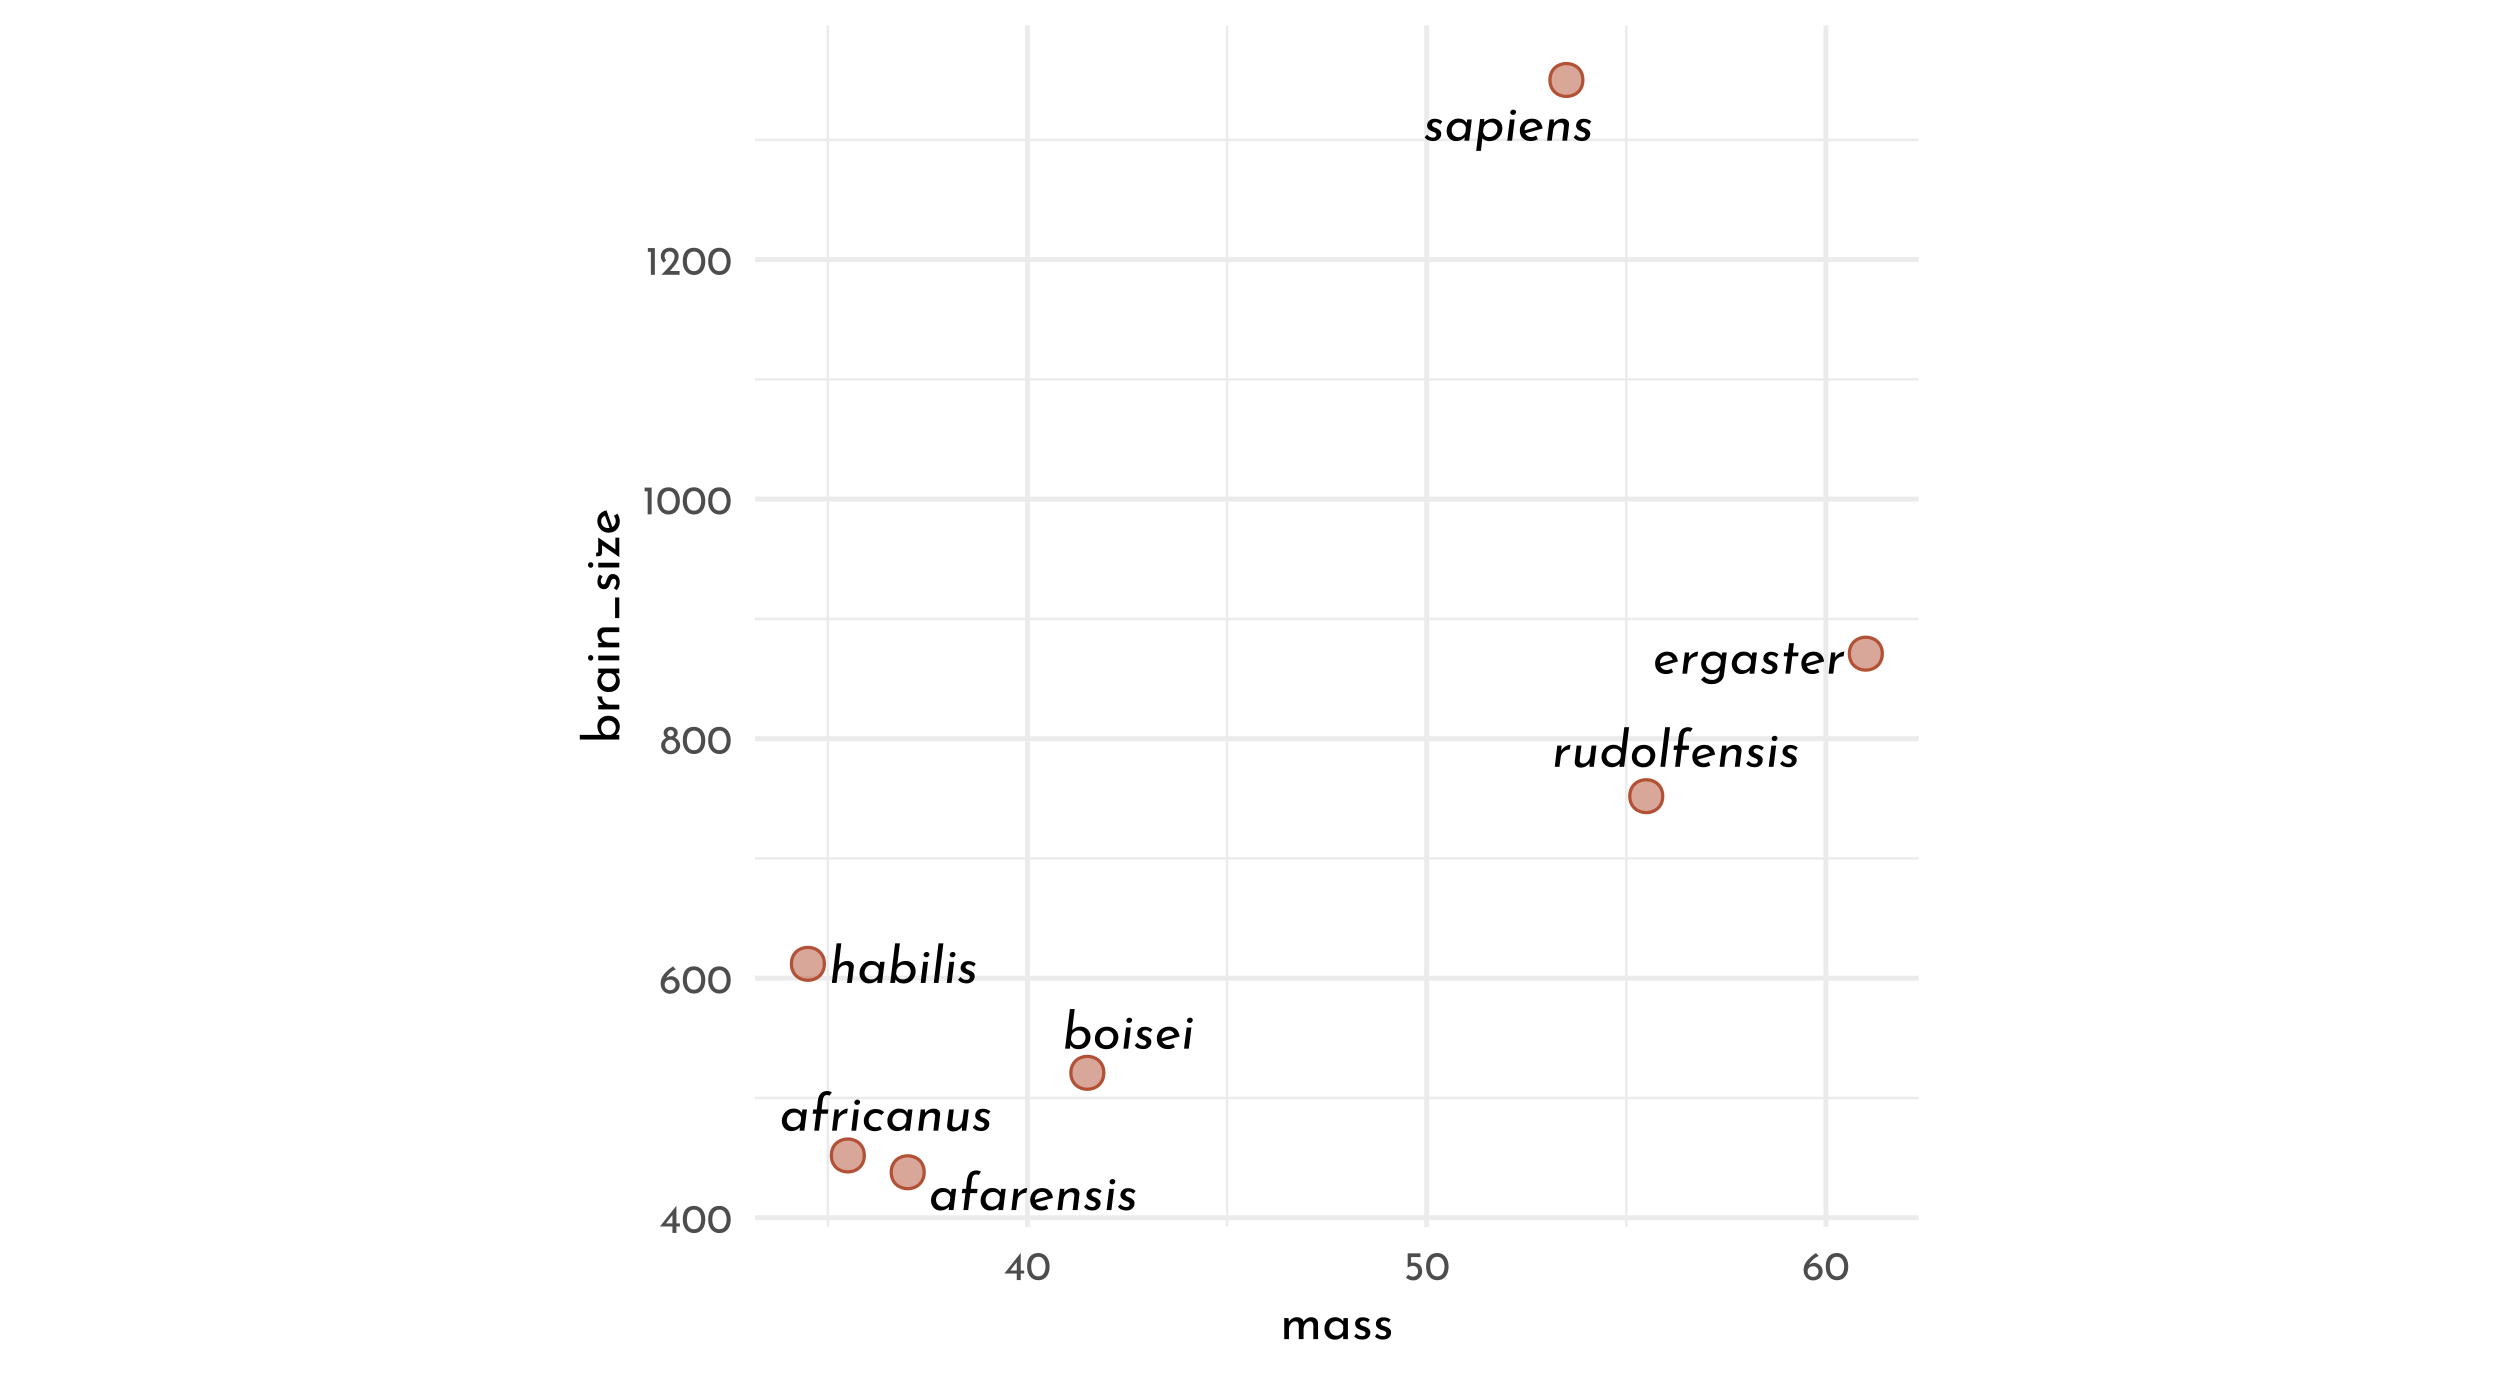 <?xml version="1.0" encoding="UTF-8"?>
<svg xmlns="http://www.w3.org/2000/svg" xmlns:xlink="http://www.w3.org/1999/xlink" width="540pt" height="297pt" viewBox="0 0 540 297" version="1.1">
<defs>
<g>
<symbol overflow="visible" id="glyph0-0">
<path style="stroke:none;" d=""/>
</symbol>
<symbol overflow="visible" id="glyph0-1">
<path style="stroke:none;" d="M 5.906 -4.578 L 5.344 0 L 4.312 0 L 4.391 -0.734 C 4.211 -0.516 3.957 -0.32 3.625 -0.156 C 3.289 0.008 2.906 0.094 2.469 0.094 C 2.125 0.094 1.797 0.004 1.484 -0.172 C 1.18 -0.359 0.938 -0.625 0.75 -0.969 C 0.57 -1.312 0.484 -1.695 0.484 -2.125 C 0.484 -2.551 0.586 -2.969 0.797 -3.375 C 1.004 -3.781 1.301 -4.113 1.688 -4.375 C 2.07 -4.633 2.52 -4.766 3.031 -4.766 C 3.863 -4.766 4.441 -4.445 4.766 -3.812 L 4.953 -4.578 Z M 4.641 -2.766 C 4.598 -3.098 4.441 -3.367 4.172 -3.578 C 3.91 -3.797 3.594 -3.906 3.219 -3.906 C 2.844 -3.906 2.531 -3.816 2.281 -3.641 C 2.031 -3.461 1.848 -3.25 1.734 -3 C 1.617 -2.75 1.562 -2.5 1.562 -2.25 C 1.562 -1.812 1.695 -1.453 1.969 -1.172 C 2.25 -0.891 2.602 -0.75 3.031 -0.75 C 3.375 -0.75 3.68 -0.848 3.953 -1.047 C 4.223 -1.242 4.422 -1.516 4.547 -1.859 Z M 4.641 -2.766 "/>
</symbol>
<symbol overflow="visible" id="glyph0-2">
<path style="stroke:none;" d="M 1.406 -3.656 L 0.625 -3.656 L 0.75 -4.578 L 1.531 -4.578 L 1.75 -6.5 C 1.832 -7.164 2.047 -7.676 2.391 -8.031 C 2.742 -8.383 3.211 -8.562 3.797 -8.562 C 3.953 -8.562 4.117 -8.535 4.297 -8.484 C 4.484 -8.441 4.641 -8.375 4.766 -8.281 L 4.234 -7.531 C 4.141 -7.645 3.992 -7.703 3.797 -7.703 C 3.516 -7.703 3.289 -7.609 3.125 -7.422 C 2.957 -7.234 2.848 -6.926 2.797 -6.5 L 2.562 -4.578 L 4.016 -4.578 L 3.906 -3.656 L 2.438 -3.656 L 2 0 L 0.969 0 Z M 1.406 -3.656 "/>
</symbol>
<symbol overflow="visible" id="glyph0-3">
<path style="stroke:none;" d="M 2.016 -3.469 C 2.223 -3.852 2.52 -4.16 2.906 -4.391 C 3.301 -4.629 3.676 -4.754 4.031 -4.766 L 3.859 -3.734 C 3.523 -3.742 3.211 -3.676 2.922 -3.531 C 2.641 -3.383 2.406 -3.18 2.219 -2.922 C 2.039 -2.66 1.938 -2.383 1.906 -2.094 L 1.641 0 L 0.625 0 L 1.172 -4.578 L 2.094 -4.578 Z M 2.016 -3.469 "/>
</symbol>
<symbol overflow="visible" id="glyph0-4">
<path style="stroke:none;" d="M 3.016 -0.766 C 3.348 -0.766 3.68 -0.879 4.016 -1.109 L 4.406 -0.328 C 4.176 -0.191 3.93 -0.086 3.672 -0.016 C 3.41 0.055 3.156 0.094 2.906 0.094 C 2.176 0.094 1.594 -0.109 1.156 -0.516 C 0.719 -0.922 0.5 -1.488 0.5 -2.219 C 0.5 -2.633 0.598 -3.035 0.797 -3.422 C 1.004 -3.816 1.305 -4.133 1.703 -4.375 C 2.109 -4.625 2.586 -4.75 3.141 -4.75 C 3.734 -4.75 4.234 -4.582 4.641 -4.25 C 5.047 -3.914 5.305 -3.375 5.422 -2.625 L 1.672 -1.578 C 1.797 -1.316 1.977 -1.113 2.219 -0.969 C 2.457 -0.832 2.723 -0.766 3.016 -0.766 Z M 3.109 -3.938 C 2.785 -3.938 2.504 -3.859 2.266 -3.703 C 2.023 -3.555 1.844 -3.363 1.719 -3.125 C 1.594 -2.883 1.531 -2.617 1.531 -2.328 L 1.531 -2.219 L 4.297 -3 C 4.211 -3.281 4.062 -3.504 3.844 -3.672 C 3.633 -3.848 3.391 -3.938 3.109 -3.938 Z M 3.109 -3.938 "/>
</symbol>
<symbol overflow="visible" id="glyph0-5">
<path style="stroke:none;" d="M 4.016 -4.75 C 4.422 -4.75 4.75 -4.641 5 -4.422 C 5.25 -4.203 5.375 -3.91 5.375 -3.547 C 5.375 -3.473 5.367 -3.414 5.359 -3.375 L 4.953 0 L 3.906 0 L 4.281 -3.031 C 4.301 -3.281 4.242 -3.477 4.109 -3.625 C 3.984 -3.781 3.781 -3.859 3.5 -3.859 C 3.094 -3.859 2.738 -3.695 2.438 -3.375 C 2.145 -3.051 1.969 -2.641 1.906 -2.141 L 1.641 0 L 0.625 0 L 1.172 -4.578 L 2.094 -4.578 L 2.094 -3.812 C 2.301 -4.094 2.57 -4.316 2.906 -4.484 C 3.238 -4.66 3.609 -4.75 4.016 -4.75 Z M 4.016 -4.75 "/>
</symbol>
<symbol overflow="visible" id="glyph0-6">
<path style="stroke:none;" d="M 2.047 0.094 C 1.742 0.094 1.422 0.035 1.078 -0.078 C 0.742 -0.203 0.469 -0.414 0.25 -0.719 L 0.766 -1.281 C 1.109 -0.863 1.531 -0.656 2.031 -0.656 C 2.281 -0.656 2.469 -0.719 2.594 -0.844 C 2.719 -0.969 2.781 -1.109 2.781 -1.266 C 2.781 -1.398 2.734 -1.508 2.641 -1.594 C 2.555 -1.688 2.461 -1.754 2.359 -1.797 C 2.254 -1.848 2.066 -1.926 1.797 -2.031 C 1.117 -2.301 0.781 -2.711 0.781 -3.266 C 0.781 -3.484 0.832 -3.703 0.938 -3.922 C 1.051 -4.148 1.234 -4.344 1.484 -4.5 C 1.734 -4.656 2.047 -4.734 2.422 -4.734 C 2.703 -4.734 2.988 -4.688 3.281 -4.594 C 3.57 -4.508 3.832 -4.352 4.062 -4.125 L 3.578 -3.516 C 3.441 -3.68 3.281 -3.801 3.094 -3.875 C 2.914 -3.957 2.734 -4 2.547 -4 C 2.316 -4 2.141 -3.938 2.016 -3.812 C 1.898 -3.695 1.844 -3.566 1.844 -3.422 C 1.852 -3.266 1.922 -3.141 2.047 -3.047 C 2.172 -2.953 2.312 -2.875 2.469 -2.812 C 2.633 -2.75 2.75 -2.707 2.812 -2.688 C 3.133 -2.539 3.383 -2.375 3.562 -2.188 C 3.738 -2 3.828 -1.754 3.828 -1.453 C 3.828 -1.203 3.766 -0.957 3.641 -0.719 C 3.516 -0.488 3.316 -0.297 3.047 -0.141 C 2.785 0.016 2.453 0.094 2.047 0.094 Z M 2.047 0.094 "/>
</symbol>
<symbol overflow="visible" id="glyph0-7">
<path style="stroke:none;" d="M 2.203 -4.578 L 1.641 0 L 0.609 0 L 1.172 -4.578 Z M 1.25 -6.078 C 1.25 -6.254 1.312 -6.398 1.438 -6.516 C 1.562 -6.641 1.711 -6.703 1.891 -6.703 C 2.047 -6.703 2.188 -6.656 2.312 -6.562 C 2.438 -6.469 2.5 -6.344 2.5 -6.188 C 2.5 -6.008 2.43 -5.859 2.297 -5.734 C 2.172 -5.609 2.02 -5.547 1.844 -5.547 C 1.676 -5.555 1.535 -5.609 1.422 -5.703 C 1.305 -5.797 1.25 -5.922 1.25 -6.078 Z M 1.25 -6.078 "/>
</symbol>
<symbol overflow="visible" id="glyph0-8">
<path style="stroke:none;" d="M 4.391 -0.312 C 4.172 -0.176 3.926 -0.07 3.656 0 C 3.383 0.082 3.113 0.125 2.844 0.125 C 2.488 0.125 2.129 0.051 1.766 -0.094 C 1.41 -0.25 1.109 -0.492 0.859 -0.828 C 0.609 -1.172 0.484 -1.594 0.484 -2.094 C 0.484 -2.52 0.586 -2.93 0.797 -3.328 C 1.004 -3.723 1.297 -4.047 1.672 -4.297 C 2.055 -4.547 2.508 -4.672 3.031 -4.672 C 3.789 -4.672 4.406 -4.441 4.875 -3.984 L 4.281 -3.344 C 4.133 -3.477 3.957 -3.586 3.75 -3.672 C 3.551 -3.766 3.332 -3.812 3.094 -3.812 C 2.82 -3.812 2.562 -3.738 2.312 -3.594 C 2.07 -3.445 1.879 -3.25 1.734 -3 C 1.598 -2.75 1.531 -2.469 1.531 -2.156 C 1.531 -1.75 1.664 -1.41 1.938 -1.141 C 2.219 -0.867 2.582 -0.734 3.031 -0.734 C 3.363 -0.734 3.664 -0.82 3.938 -1 Z M 4.391 -0.312 "/>
</symbol>
<symbol overflow="visible" id="glyph0-9">
<path style="stroke:none;" d="M 5.438 -4.578 L 4.875 0 L 3.938 0 L 3.984 -0.844 C 3.773 -0.539 3.5 -0.297 3.156 -0.109 C 2.82 0.078 2.457 0.172 2.062 0.172 C 1.664 0.172 1.348 0.066 1.109 -0.141 C 0.867 -0.359 0.75 -0.648 0.75 -1.016 C 0.75 -1.086 0.754 -1.145 0.766 -1.188 L 1.172 -4.578 L 2.203 -4.578 L 1.828 -1.531 C 1.805 -1.281 1.859 -1.082 1.984 -0.938 C 2.109 -0.789 2.301 -0.711 2.562 -0.703 C 2.812 -0.703 3.051 -0.773 3.281 -0.922 C 3.508 -1.078 3.695 -1.285 3.844 -1.547 C 4 -1.816 4.094 -2.113 4.125 -2.438 L 4.391 -4.578 Z M 5.438 -4.578 "/>
</symbol>
<symbol overflow="visible" id="glyph0-10">
<path style="stroke:none;" d="M 4.031 -4.75 C 4.426 -4.75 4.75 -4.633 5 -4.406 C 5.25 -4.188 5.375 -3.895 5.375 -3.531 L 5.359 -3.375 L 4.953 0 L 3.906 0 L 4.281 -3.047 C 4.301 -3.285 4.25 -3.477 4.125 -3.625 C 4 -3.781 3.805 -3.859 3.547 -3.859 C 3.129 -3.859 2.766 -3.695 2.453 -3.375 C 2.148 -3.051 1.969 -2.641 1.906 -2.141 L 1.641 0 L 0.625 0 L 1.656 -8.562 L 2.672 -8.562 L 2.094 -3.797 C 2.289 -4.086 2.562 -4.316 2.906 -4.484 C 3.25 -4.66 3.625 -4.75 4.031 -4.75 Z M 4.031 -4.75 "/>
</symbol>
<symbol overflow="visible" id="glyph0-11">
<path style="stroke:none;" d="M 3.922 -4.766 C 4.328 -4.766 4.691 -4.676 5.016 -4.5 C 5.348 -4.32 5.609 -4.062 5.797 -3.719 C 5.992 -3.375 6.094 -2.961 6.094 -2.484 C 6.094 -2.035 5.984 -1.613 5.766 -1.219 C 5.555 -0.82 5.254 -0.5 4.859 -0.25 C 4.461 -0.008 3.992 0.109 3.453 0.109 C 3.078 0.109 2.742 0.031 2.453 -0.125 C 2.16 -0.281 1.922 -0.492 1.734 -0.766 L 1.641 0 L 0.609 0 L 1.656 -8.562 L 2.688 -8.562 L 2.125 -3.984 C 2.332 -4.223 2.594 -4.41 2.906 -4.547 C 3.219 -4.691 3.555 -4.766 3.922 -4.766 Z M 3.344 -0.766 C 3.727 -0.766 4.047 -0.848 4.297 -1.016 C 4.547 -1.191 4.727 -1.406 4.844 -1.656 C 4.969 -1.906 5.031 -2.16 5.031 -2.422 C 5.031 -2.879 4.895 -3.242 4.625 -3.516 C 4.363 -3.797 4.008 -3.938 3.562 -3.938 C 3.207 -3.938 2.891 -3.836 2.609 -3.641 C 2.336 -3.453 2.133 -3.203 2 -2.891 L 1.875 -1.953 C 1.969 -1.629 2.129 -1.348 2.359 -1.109 C 2.586 -0.879 2.914 -0.766 3.344 -0.766 Z M 3.344 -0.766 "/>
</symbol>
<symbol overflow="visible" id="glyph0-12">
<path style="stroke:none;" d="M 2.703 -8.562 L 1.641 0 L 0.625 0 L 1.656 -8.562 Z M 2.703 -8.562 "/>
</symbol>
<symbol overflow="visible" id="glyph0-13">
<path style="stroke:none;" d="M 2.922 0.109 C 2.516 0.109 2.125 0.023 1.75 -0.141 C 1.375 -0.316 1.066 -0.578 0.828 -0.922 C 0.598 -1.266 0.484 -1.672 0.484 -2.141 C 0.484 -2.555 0.57 -2.961 0.75 -3.359 C 0.938 -3.766 1.227 -4.098 1.625 -4.359 C 2.031 -4.617 2.535 -4.75 3.141 -4.75 C 3.555 -4.75 3.945 -4.656 4.312 -4.469 C 4.688 -4.289 4.984 -4.031 5.203 -3.688 C 5.43 -3.352 5.547 -2.957 5.547 -2.5 C 5.547 -2.125 5.457 -1.734 5.281 -1.328 C 5.113 -0.93 4.832 -0.594 4.438 -0.312 C 4.039 -0.031 3.535 0.109 2.922 0.109 Z M 2.953 -0.75 C 3.297 -0.75 3.582 -0.832 3.812 -1 C 4.051 -1.176 4.223 -1.395 4.328 -1.656 C 4.441 -1.914 4.5 -2.18 4.5 -2.453 C 4.5 -2.773 4.426 -3.047 4.281 -3.266 C 4.145 -3.484 3.969 -3.645 3.75 -3.75 C 3.531 -3.852 3.312 -3.906 3.094 -3.906 C 2.75 -3.906 2.457 -3.816 2.219 -3.641 C 1.988 -3.461 1.816 -3.242 1.703 -2.984 C 1.586 -2.723 1.531 -2.457 1.531 -2.188 C 1.531 -1.875 1.598 -1.609 1.734 -1.391 C 1.867 -1.18 2.047 -1.02 2.266 -0.906 C 2.484 -0.801 2.711 -0.75 2.953 -0.75 Z M 2.953 -0.75 "/>
</symbol>
<symbol overflow="visible" id="glyph0-14">
<path style="stroke:none;" d="M 6.453 -8.562 L 5.391 0 L 4.359 0 L 4.438 -0.688 C 3.914 -0.164 3.352 0.094 2.75 0.094 C 2.32 0.094 1.938 -0.004 1.594 -0.203 C 1.25 -0.398 0.977 -0.664 0.781 -1 C 0.594 -1.344 0.5 -1.719 0.5 -2.125 C 0.5 -2.57 0.609 -3 0.828 -3.406 C 1.047 -3.812 1.352 -4.141 1.75 -4.391 C 2.156 -4.641 2.617 -4.766 3.141 -4.766 C 3.492 -4.766 3.82 -4.691 4.125 -4.547 C 4.426 -4.398 4.672 -4.211 4.859 -3.984 L 5.422 -8.562 Z M 4.703 -2.781 C 4.66 -3.125 4.504 -3.398 4.234 -3.609 C 3.961 -3.828 3.625 -3.938 3.219 -3.938 C 2.738 -3.938 2.344 -3.781 2.031 -3.469 C 1.719 -3.164 1.562 -2.77 1.562 -2.281 C 1.562 -1.844 1.695 -1.484 1.969 -1.203 C 2.25 -0.922 2.617 -0.781 3.078 -0.781 C 3.41 -0.781 3.719 -0.883 4 -1.094 C 4.281 -1.301 4.484 -1.57 4.609 -1.906 Z M 4.703 -2.781 "/>
</symbol>
<symbol overflow="visible" id="glyph0-15">
<path style="stroke:none;" d="M 6.031 -4.578 L 5.422 0.25 C 5.359 0.852 5.086 1.336 4.609 1.703 C 4.129 2.078 3.52 2.266 2.781 2.266 C 2.258 2.266 1.82 2.188 1.469 2.031 C 1.113 1.875 0.781 1.629 0.469 1.297 L 1.156 0.609 C 1.406 0.867 1.664 1.055 1.938 1.172 C 2.207 1.297 2.52 1.359 2.875 1.359 C 3.312 1.359 3.664 1.238 3.938 1 C 4.207 0.77 4.367 0.457 4.422 0.062 L 4.516 -0.766 C 4.328 -0.492 4.078 -0.281 3.766 -0.125 C 3.453 0.031 3.109 0.109 2.734 0.109 C 2.305 0.109 1.922 0.016 1.578 -0.172 C 1.242 -0.367 0.977 -0.645 0.781 -1 C 0.594 -1.352 0.5 -1.77 0.5 -2.25 C 0.5 -2.594 0.594 -2.957 0.781 -3.344 C 0.977 -3.738 1.27 -4.07 1.656 -4.344 C 2.051 -4.625 2.535 -4.766 3.109 -4.766 C 3.523 -4.766 3.891 -4.68 4.203 -4.516 C 4.523 -4.359 4.758 -4.156 4.906 -3.906 L 5.094 -4.578 Z M 4.766 -2.766 C 4.711 -3.098 4.547 -3.367 4.266 -3.578 C 3.992 -3.797 3.664 -3.906 3.281 -3.906 C 2.883 -3.906 2.555 -3.816 2.297 -3.641 C 2.035 -3.461 1.844 -3.242 1.719 -2.984 C 1.602 -2.723 1.547 -2.477 1.547 -2.25 C 1.547 -1.789 1.688 -1.426 1.969 -1.156 C 2.25 -0.883 2.617 -0.75 3.078 -0.75 C 3.422 -0.75 3.738 -0.848 4.031 -1.047 C 4.32 -1.254 4.531 -1.523 4.656 -1.859 Z M 4.766 -2.766 "/>
</symbol>
<symbol overflow="visible" id="glyph0-16">
<path style="stroke:none;" d="M 2.875 -6.578 L 2.625 -4.562 L 3.875 -4.562 L 3.781 -3.75 L 2.516 -3.75 L 2.062 0 L 1.031 0 L 1.484 -3.75 L 0.656 -3.75 L 0.75 -4.562 L 1.594 -4.562 L 1.828 -6.578 Z M 2.875 -6.578 "/>
</symbol>
<symbol overflow="visible" id="glyph0-17">
<path style="stroke:none;" d="M 3.891 -4.766 C 4.273 -4.766 4.629 -4.676 4.953 -4.5 C 5.285 -4.32 5.539 -4.078 5.719 -3.766 C 5.906 -3.453 6 -3.094 6 -2.688 C 6 -2.188 5.879 -1.723 5.641 -1.297 C 5.398 -0.867 5.066 -0.523 4.641 -0.266 C 4.211 -0.016 3.727 0.109 3.188 0.109 C 2.906 0.109 2.625 0.051 2.344 -0.062 C 2.07 -0.188 1.848 -0.344 1.672 -0.531 L 1.375 2.203 L 0.344 2.203 L 1.188 -4.656 L 2.094 -4.656 L 2.062 -4.016 C 2.352 -4.242 2.656 -4.426 2.969 -4.562 C 3.289 -4.695 3.598 -4.766 3.891 -4.766 Z M 3.172 -0.766 C 3.504 -0.766 3.805 -0.844 4.078 -1 C 4.348 -1.164 4.562 -1.383 4.719 -1.656 C 4.875 -1.926 4.953 -2.219 4.953 -2.531 C 4.953 -2.938 4.812 -3.27 4.531 -3.531 C 4.258 -3.801 3.926 -3.938 3.531 -3.938 C 3.176 -3.938 2.852 -3.828 2.562 -3.609 C 2.27 -3.398 2.062 -3.117 1.938 -2.766 L 1.828 -1.938 C 1.879 -1.625 2.016 -1.348 2.234 -1.109 C 2.453 -0.879 2.766 -0.766 3.172 -0.766 Z M 3.172 -0.766 "/>
</symbol>
<symbol overflow="visible" id="glyph1-0">
<path style="stroke:none;" d=""/>
</symbol>
<symbol overflow="visible" id="glyph1-1">
<path style="stroke:none;" d="M 4.406 -2.062 L 4.406 -1.406 L 3.656 -1.406 L 3.656 0 L 2.797 0 L 2.797 -1.406 L 0.109 -1.406 L 3.641 -5.859 L 3.656 -5.859 L 3.656 -2.062 Z M 2.797 -2.062 L 2.797 -3.859 L 1.406 -2.062 Z M 2.797 -2.062 "/>
</symbol>
<symbol overflow="visible" id="glyph1-2">
<path style="stroke:none;" d="M 2.75 0.031 C 2.27 0.031 1.848 -0.086 1.484 -0.328 C 1.117 -0.566 0.832 -0.906 0.625 -1.344 C 0.414 -1.789 0.312 -2.316 0.312 -2.922 C 0.312 -3.879 0.523 -4.609 0.953 -5.109 C 1.391 -5.609 1.988 -5.852 2.75 -5.844 C 3.219 -5.844 3.633 -5.723 4 -5.484 C 4.375 -5.254 4.66 -4.914 4.859 -4.469 C 5.066 -4.031 5.172 -3.516 5.172 -2.922 C 5.172 -2.305 5.066 -1.773 4.859 -1.328 C 4.66 -0.891 4.375 -0.551 4 -0.312 C 3.633 -0.082 3.219 0.031 2.75 0.031 Z M 2.734 -0.797 C 3.234 -0.797 3.613 -0.988 3.875 -1.375 C 4.145 -1.758 4.285 -2.281 4.297 -2.938 C 4.285 -3.57 4.145 -4.078 3.875 -4.453 C 3.613 -4.836 3.234 -5.031 2.734 -5.031 C 2.242 -5.031 1.863 -4.836 1.594 -4.453 C 1.332 -4.078 1.203 -3.566 1.203 -2.922 C 1.203 -2.266 1.332 -1.742 1.594 -1.359 C 1.863 -0.984 2.242 -0.797 2.734 -0.797 Z M 2.734 -0.797 "/>
</symbol>
<symbol overflow="visible" id="glyph1-3">
<path style="stroke:none;" d="M 2.688 -3.719 C 2.988 -3.719 3.27 -3.633 3.531 -3.469 C 3.801 -3.312 4.02 -3.094 4.188 -2.812 C 4.352 -2.531 4.438 -2.211 4.438 -1.859 C 4.438 -1.484 4.344 -1.145 4.156 -0.844 C 3.969 -0.551 3.719 -0.32 3.406 -0.156 C 3.094 0 2.758 0.078 2.406 0.078 C 2.02 0.078 1.664 -0.016 1.344 -0.203 C 1.031 -0.398 0.781 -0.672 0.594 -1.016 C 0.414 -1.359 0.328 -1.758 0.328 -2.219 C 0.328 -2.914 0.578 -3.566 1.078 -4.172 C 1.578 -4.773 2.219 -5.332 3 -5.844 L 3.578 -5.219 C 3.047 -4.957 2.602 -4.656 2.25 -4.312 C 1.906 -3.969 1.648 -3.613 1.484 -3.25 C 1.785 -3.562 2.188 -3.719 2.688 -3.719 Z M 2.375 -0.688 C 2.707 -0.688 2.984 -0.797 3.203 -1.016 C 3.43 -1.234 3.547 -1.516 3.547 -1.859 C 3.547 -2.191 3.43 -2.461 3.203 -2.672 C 2.984 -2.879 2.707 -2.984 2.375 -2.984 C 2.164 -2.984 1.969 -2.938 1.781 -2.844 C 1.602 -2.758 1.461 -2.641 1.359 -2.484 C 1.254 -2.328 1.203 -2.16 1.203 -1.984 L 1.203 -1.828 C 1.203 -1.617 1.254 -1.426 1.359 -1.25 C 1.461 -1.082 1.602 -0.945 1.781 -0.844 C 1.969 -0.738 2.164 -0.688 2.375 -0.688 Z M 2.375 -0.688 "/>
</symbol>
<symbol overflow="visible" id="glyph1-4">
<path style="stroke:none;" d="M 0.25 -1.828 C 0.25 -2.234 0.359 -2.578 0.578 -2.859 C 0.805 -3.148 1.07 -3.359 1.375 -3.484 C 1.188 -3.609 1.039 -3.754 0.938 -3.922 C 0.832 -4.086 0.781 -4.289 0.781 -4.531 C 0.781 -4.781 0.844 -5.004 0.969 -5.203 C 1.102 -5.41 1.285 -5.57 1.516 -5.688 C 1.742 -5.801 2.004 -5.859 2.297 -5.859 C 2.578 -5.859 2.832 -5.801 3.062 -5.688 C 3.301 -5.57 3.488 -5.414 3.625 -5.219 C 3.758 -5.02 3.828 -4.801 3.828 -4.562 C 3.828 -4.312 3.773 -4.102 3.672 -3.938 C 3.566 -3.77 3.41 -3.617 3.203 -3.484 C 3.523 -3.348 3.797 -3.133 4.016 -2.844 C 4.242 -2.562 4.359 -2.223 4.359 -1.828 C 4.359 -1.492 4.266 -1.18 4.078 -0.891 C 3.898 -0.598 3.648 -0.363 3.328 -0.188 C 3.016 -0.008 2.664 0.078 2.281 0.078 C 1.906 0.078 1.562 -0.008 1.25 -0.188 C 0.938 -0.363 0.691 -0.598 0.516 -0.891 C 0.336 -1.18 0.25 -1.492 0.25 -1.828 Z M 1.594 -4.438 C 1.594 -4.25 1.664 -4.094 1.812 -3.969 C 1.957 -3.844 2.125 -3.781 2.312 -3.781 C 2.5 -3.781 2.66 -3.844 2.797 -3.969 C 2.941 -4.094 3.016 -4.25 3.016 -4.438 C 3.016 -4.633 2.945 -4.801 2.812 -4.938 C 2.676 -5.07 2.508 -5.141 2.312 -5.141 C 2.113 -5.141 1.941 -5.07 1.797 -4.938 C 1.66 -4.801 1.594 -4.633 1.594 -4.438 Z M 1.125 -1.859 C 1.125 -1.648 1.176 -1.453 1.281 -1.266 C 1.383 -1.078 1.523 -0.926 1.703 -0.812 C 1.879 -0.707 2.07 -0.656 2.281 -0.656 C 2.5 -0.656 2.703 -0.707 2.891 -0.812 C 3.078 -0.926 3.223 -1.078 3.328 -1.266 C 3.441 -1.453 3.5 -1.648 3.5 -1.859 C 3.5 -2.078 3.445 -2.273 3.344 -2.453 C 3.238 -2.641 3.094 -2.785 2.906 -2.891 C 2.719 -3.004 2.52 -3.062 2.312 -3.062 C 2.094 -3.062 1.891 -3.008 1.703 -2.906 C 1.523 -2.801 1.383 -2.656 1.281 -2.469 C 1.176 -2.281 1.125 -2.078 1.125 -1.859 Z M 1.125 -1.859 "/>
</symbol>
<symbol overflow="visible" id="glyph1-5">
<path style="stroke:none;" d="M 1.984 -5.781 L 1.984 0 L 1.125 0 L 1.125 -4.969 L 0.469 -4.969 L 0.469 -5.781 Z M 1.984 -5.781 "/>
</symbol>
<symbol overflow="visible" id="glyph1-6">
<path style="stroke:none;" d="M 4.422 -0.828 L 4.422 0 L 0.469 0 L 0.766 -0.297 C 1.359 -0.891 1.82 -1.367 2.156 -1.734 C 2.5 -2.109 2.781 -2.484 3 -2.859 C 3.227 -3.242 3.344 -3.602 3.344 -3.938 C 3.344 -4.301 3.234 -4.578 3.016 -4.766 C 2.805 -4.953 2.551 -5.047 2.25 -5.047 C 2.008 -5.047 1.805 -4.992 1.641 -4.891 C 1.484 -4.785 1.367 -4.656 1.297 -4.5 C 1.223 -4.352 1.188 -4.207 1.188 -4.062 C 1.188 -3.688 1.301 -3.375 1.531 -3.125 L 1.016 -2.656 C 0.816 -2.77 0.656 -2.969 0.531 -3.25 C 0.414 -3.531 0.359 -3.789 0.359 -4.031 C 0.359 -4.352 0.438 -4.656 0.594 -4.938 C 0.758 -5.219 0.992 -5.441 1.297 -5.609 C 1.609 -5.773 1.973 -5.859 2.391 -5.859 C 2.742 -5.859 3.062 -5.773 3.344 -5.609 C 3.625 -5.441 3.836 -5.219 3.984 -4.938 C 4.141 -4.656 4.219 -4.348 4.219 -4.016 C 4.219 -3.68 4.141 -3.344 3.984 -3 C 3.828 -2.664 3.629 -2.352 3.391 -2.062 C 3.16 -1.77 2.852 -1.406 2.469 -0.969 L 2.344 -0.828 Z M 4.422 -0.828 "/>
</symbol>
<symbol overflow="visible" id="glyph1-7">
<path style="stroke:none;" d="M 2.266 -3.781 C 2.641 -3.781 2.961 -3.691 3.234 -3.516 C 3.516 -3.348 3.723 -3.125 3.859 -2.844 C 4.004 -2.562 4.078 -2.242 4.078 -1.891 C 4.078 -1.523 3.992 -1.191 3.828 -0.891 C 3.66 -0.598 3.43 -0.363 3.141 -0.188 C 2.848 -0.008 2.52 0.078 2.156 0.078 C 1.852 0.078 1.555 0.02 1.266 -0.094 C 0.984 -0.207 0.754 -0.352 0.578 -0.531 L 1.031 -1.203 C 1.145 -1.066 1.297 -0.957 1.484 -0.875 C 1.68 -0.789 1.879 -0.75 2.078 -0.75 C 2.398 -0.75 2.664 -0.852 2.875 -1.062 C 3.082 -1.27 3.188 -1.535 3.188 -1.859 C 3.188 -2.223 3.086 -2.516 2.891 -2.734 C 2.703 -2.953 2.426 -3.062 2.062 -3.062 C 1.863 -3.062 1.676 -3.031 1.5 -2.969 C 1.32 -2.914 1.133 -2.836 0.938 -2.734 L 0.938 -5.781 L 3.703 -5.781 L 3.703 -4.969 L 1.672 -4.969 L 1.672 -3.719 C 1.859 -3.758 2.055 -3.781 2.266 -3.781 Z M 2.266 -3.781 "/>
</symbol>
<symbol overflow="visible" id="glyph2-0">
<path style="stroke:none;" d=""/>
</symbol>
<symbol overflow="visible" id="glyph2-1">
<path style="stroke:none;" d="M 6.734 -4.734 C 7.172 -4.734 7.52 -4.609 7.781 -4.359 C 8.039 -4.117 8.176 -3.789 8.188 -3.375 L 8.188 0 L 7.172 0 L 7.172 -3 C 7.148 -3.539 6.91 -3.82 6.453 -3.844 C 6.18 -3.844 5.941 -3.766 5.734 -3.609 C 5.523 -3.453 5.363 -3.242 5.25 -2.984 C 5.133 -2.734 5.07 -2.461 5.062 -2.172 L 5.062 0 L 4.031 0 L 4.031 -3 C 4.008 -3.539 3.758 -3.82 3.281 -3.844 C 3.02 -3.844 2.785 -3.766 2.578 -3.609 C 2.367 -3.453 2.203 -3.242 2.078 -2.984 C 1.961 -2.723 1.906 -2.445 1.906 -2.156 L 1.906 0 L 0.891 0 L 0.891 -4.547 L 1.812 -4.547 L 1.891 -3.703 C 2.066 -4.023 2.305 -4.273 2.609 -4.453 C 2.91 -4.641 3.258 -4.734 3.656 -4.734 C 4.02 -4.734 4.328 -4.645 4.578 -4.469 C 4.828 -4.301 4.988 -4.066 5.062 -3.766 C 5.25 -4.066 5.488 -4.301 5.781 -4.469 C 6.07 -4.645 6.391 -4.734 6.734 -4.734 Z M 6.734 -4.734 "/>
</symbol>
<symbol overflow="visible" id="glyph2-2">
<path style="stroke:none;" d="M 5.562 -4.547 L 5.562 0 L 4.547 0 L 4.547 -0.75 C 4.379 -0.531 4.141 -0.332 3.828 -0.156 C 3.523 0.02 3.18 0.109 2.797 0.109 C 2.359 0.109 1.961 0.016 1.609 -0.172 C 1.266 -0.359 0.992 -0.629 0.797 -0.984 C 0.598 -1.348 0.5 -1.781 0.5 -2.281 C 0.5 -2.781 0.602 -3.211 0.812 -3.578 C 1.02 -3.953 1.301 -4.238 1.656 -4.438 C 2.008 -4.633 2.406 -4.734 2.844 -4.734 C 3.227 -4.734 3.562 -4.648 3.844 -4.484 C 4.133 -4.316 4.367 -4.098 4.547 -3.828 L 4.625 -4.547 Z M 3.062 -0.734 C 3.438 -0.734 3.758 -0.836 4.031 -1.047 C 4.301 -1.254 4.473 -1.539 4.547 -1.906 L 4.547 -2.812 C 4.453 -3.125 4.266 -3.379 3.984 -3.578 C 3.711 -3.785 3.395 -3.891 3.031 -3.891 C 2.758 -3.891 2.508 -3.82 2.281 -3.688 C 2.051 -3.562 1.867 -3.379 1.734 -3.141 C 1.598 -2.898 1.531 -2.629 1.531 -2.328 C 1.531 -2.035 1.598 -1.77 1.734 -1.531 C 1.879 -1.289 2.066 -1.098 2.297 -0.953 C 2.535 -0.805 2.789 -0.734 3.062 -0.734 Z M 3.062 -0.734 "/>
</symbol>
<symbol overflow="visible" id="glyph2-3">
<path style="stroke:none;" d="M 2.172 0.094 C 1.836 0.094 1.52 0.035 1.219 -0.078 C 0.914 -0.191 0.664 -0.363 0.469 -0.594 L 0.906 -1.188 C 1.094 -1.008 1.285 -0.875 1.484 -0.781 C 1.691 -0.688 1.895 -0.641 2.094 -0.641 C 2.332 -0.641 2.531 -0.688 2.688 -0.781 C 2.844 -0.875 2.922 -1.02 2.922 -1.219 C 2.922 -1.375 2.867 -1.5 2.766 -1.594 C 2.672 -1.688 2.562 -1.754 2.438 -1.797 C 2.32 -1.848 2.125 -1.914 1.844 -2 C 1.062 -2.25 0.672 -2.691 0.672 -3.328 C 0.672 -3.711 0.812 -4.039 1.094 -4.312 C 1.375 -4.582 1.77 -4.719 2.281 -4.719 C 2.602 -4.719 2.891 -4.676 3.141 -4.594 C 3.391 -4.52 3.617 -4.395 3.828 -4.219 L 3.422 -3.594 C 3.305 -3.707 3.156 -3.801 2.969 -3.875 C 2.789 -3.957 2.625 -4 2.469 -4 C 2.258 -4 2.082 -3.945 1.938 -3.844 C 1.789 -3.75 1.719 -3.617 1.719 -3.453 C 1.719 -3.316 1.766 -3.203 1.859 -3.109 C 1.953 -3.016 2.051 -2.945 2.156 -2.906 C 2.258 -2.863 2.461 -2.797 2.766 -2.703 C 3.141 -2.578 3.43 -2.414 3.641 -2.219 C 3.848 -2.02 3.953 -1.754 3.953 -1.422 C 3.953 -0.984 3.797 -0.617 3.484 -0.328 C 3.18 -0.047 2.742 0.094 2.172 0.094 Z M 2.172 0.094 "/>
</symbol>
<symbol overflow="visible" id="glyph3-0">
<path style="stroke:none;" d=""/>
</symbol>
<symbol overflow="visible" id="glyph3-1">
<path style="stroke:none;" d="M -4.734 -3.812 C -4.734 -4.219 -4.633 -4.586 -4.438 -4.922 C -4.238 -5.266 -3.957 -5.535 -3.594 -5.734 C -3.238 -5.93 -2.828 -6.031 -2.359 -6.031 C -1.859 -6.031 -1.422 -5.926 -1.047 -5.719 C -0.672 -5.508 -0.383 -5.223 -0.188 -4.859 C 0.008 -4.492 0.109 -4.098 0.109 -3.672 C 0.109 -3.297 0.035 -2.957 -0.109 -2.656 C -0.254 -2.352 -0.453 -2.102 -0.703 -1.906 L 0 -1.906 L 0 -0.891 L -8.531 -0.891 L -8.531 -1.906 L -3.953 -1.906 C -4.191 -2.102 -4.379 -2.367 -4.516 -2.703 C -4.66 -3.035 -4.734 -3.406 -4.734 -3.812 Z M -0.766 -3.453 C -0.766 -3.898 -0.914 -4.27 -1.219 -4.562 C -1.52 -4.852 -1.898 -5 -2.359 -5 C -2.648 -5 -2.914 -4.93 -3.156 -4.797 C -3.395 -4.66 -3.582 -4.473 -3.719 -4.234 C -3.852 -4.004 -3.922 -3.742 -3.922 -3.453 C -3.922 -3.078 -3.82 -2.75 -3.625 -2.469 C -3.426 -2.188 -3.16 -2 -2.828 -1.906 L -1.906 -1.906 C -1.57 -2 -1.297 -2.18 -1.078 -2.453 C -0.867 -2.734 -0.766 -3.066 -0.766 -3.453 Z M -0.766 -3.453 "/>
</symbol>
<symbol overflow="visible" id="glyph3-2">
<path style="stroke:none;" d="M -3.469 -1.875 C -3.719 -2 -3.938 -2.164 -4.125 -2.375 C -4.32 -2.594 -4.473 -2.82 -4.578 -3.062 C -4.68 -3.312 -4.734 -3.523 -4.734 -3.703 L -3.719 -3.656 C -3.727 -3.332 -3.66 -3.035 -3.516 -2.766 C -3.367 -2.492 -3.164 -2.281 -2.906 -2.125 C -2.645 -1.977 -2.367 -1.906 -2.078 -1.906 L 0 -1.906 L 0 -0.891 L -4.547 -0.891 L -4.547 -1.797 Z M -3.469 -1.875 "/>
</symbol>
<symbol overflow="visible" id="glyph3-3">
<path style="stroke:none;" d="M -4.547 -5.562 L 0 -5.562 L 0 -4.547 L -0.75 -4.547 C -0.531 -4.379 -0.332 -4.141 -0.156 -3.828 C 0.02 -3.523 0.109 -3.18 0.109 -2.797 C 0.109 -2.359 0.016 -1.961 -0.172 -1.609 C -0.359 -1.266 -0.629 -0.992 -0.984 -0.797 C -1.348 -0.598 -1.781 -0.5 -2.281 -0.5 C -2.781 -0.5 -3.211 -0.602 -3.578 -0.812 C -3.953 -1.02 -4.238 -1.301 -4.438 -1.656 C -4.633 -2.008 -4.734 -2.406 -4.734 -2.844 C -4.734 -3.227 -4.648 -3.562 -4.484 -3.844 C -4.316 -4.133 -4.098 -4.367 -3.828 -4.547 L -4.547 -4.625 Z M -0.734 -3.062 C -0.734 -3.438 -0.836 -3.758 -1.047 -4.031 C -1.254 -4.301 -1.539 -4.473 -1.906 -4.547 L -2.812 -4.547 C -3.125 -4.453 -3.379 -4.266 -3.578 -3.984 C -3.785 -3.711 -3.891 -3.395 -3.891 -3.031 C -3.891 -2.758 -3.82 -2.508 -3.688 -2.281 C -3.562 -2.051 -3.379 -1.867 -3.141 -1.734 C -2.898 -1.598 -2.629 -1.531 -2.328 -1.531 C -2.035 -1.531 -1.77 -1.598 -1.531 -1.734 C -1.289 -1.879 -1.098 -2.066 -0.953 -2.297 C -0.805 -2.535 -0.734 -2.789 -0.734 -3.062 Z M -0.734 -3.062 "/>
</symbol>
<symbol overflow="visible" id="glyph3-4">
<path style="stroke:none;" d="M -4.547 -1.906 L 0 -1.906 L 0 -0.891 L -4.547 -0.891 Z M -6.188 -0.812 C -6.344 -0.812 -6.477 -0.875 -6.594 -1 C -6.707 -1.125 -6.766 -1.266 -6.766 -1.422 C -6.766 -1.586 -6.707 -1.727 -6.594 -1.844 C -6.477 -1.969 -6.344 -2.031 -6.188 -2.031 C -6.02 -2.031 -5.879 -1.969 -5.766 -1.844 C -5.66 -1.727 -5.609 -1.586 -5.609 -1.422 C -5.609 -1.266 -5.66 -1.125 -5.766 -1 C -5.879 -0.875 -6.02 -0.812 -6.188 -0.812 Z M -6.188 -0.812 "/>
</symbol>
<symbol overflow="visible" id="glyph3-5">
<path style="stroke:none;" d="M -4.734 -3.719 C -4.734 -4.145 -4.602 -4.492 -4.344 -4.766 C -4.094 -5.047 -3.766 -5.191 -3.359 -5.203 L 0 -5.203 L 0 -4.172 L -3.016 -4.172 C -3.273 -4.148 -3.477 -4.07 -3.625 -3.938 C -3.77 -3.801 -3.844 -3.594 -3.844 -3.312 C -3.844 -2.906 -3.68 -2.566 -3.359 -2.297 C -3.035 -2.035 -2.629 -1.906 -2.141 -1.906 L 0 -1.906 L 0 -0.891 L -4.547 -0.891 L -4.547 -1.812 L -3.672 -1.875 C -4.004 -2.039 -4.266 -2.285 -4.453 -2.609 C -4.641 -2.93 -4.734 -3.301 -4.734 -3.719 Z M -4.734 -3.719 "/>
</symbol>
<symbol overflow="visible" id="glyph3-6">
<path style="stroke:none;" d="M -0.906 -5.578 L 0 -5.578 L 0 -1.125 L -0.906 -1.125 Z M -0.906 -5.578 "/>
</symbol>
<symbol overflow="visible" id="glyph3-7">
<path style="stroke:none;" d="M 0.094 -2.172 C 0.094 -1.836 0.035 -1.52 -0.078 -1.219 C -0.191 -0.914 -0.363 -0.664 -0.594 -0.469 L -1.188 -0.906 C -1.008 -1.094 -0.875 -1.285 -0.781 -1.484 C -0.688 -1.691 -0.641 -1.895 -0.641 -2.094 C -0.641 -2.332 -0.688 -2.531 -0.781 -2.688 C -0.875 -2.844 -1.02 -2.922 -1.219 -2.922 C -1.375 -2.922 -1.5 -2.867 -1.594 -2.766 C -1.688 -2.672 -1.754 -2.562 -1.797 -2.438 C -1.848 -2.32 -1.914 -2.125 -2 -1.844 C -2.25 -1.062 -2.691 -0.672 -3.328 -0.672 C -3.711 -0.672 -4.039 -0.812 -4.312 -1.094 C -4.582 -1.375 -4.719 -1.77 -4.719 -2.281 C -4.719 -2.602 -4.676 -2.891 -4.594 -3.141 C -4.52 -3.391 -4.395 -3.617 -4.219 -3.828 L -3.594 -3.422 C -3.707 -3.305 -3.801 -3.156 -3.875 -2.969 C -3.957 -2.789 -4 -2.625 -4 -2.469 C -4 -2.258 -3.945 -2.082 -3.844 -1.938 C -3.75 -1.789 -3.617 -1.719 -3.453 -1.719 C -3.316 -1.719 -3.203 -1.766 -3.109 -1.859 C -3.016 -1.953 -2.945 -2.051 -2.906 -2.156 C -2.863 -2.258 -2.797 -2.461 -2.703 -2.766 C -2.578 -3.141 -2.414 -3.43 -2.219 -3.641 C -2.02 -3.848 -1.754 -3.953 -1.422 -3.953 C -0.984 -3.953 -0.617 -3.797 -0.328 -3.484 C -0.047 -3.18 0.094 -2.742 0.094 -2.172 Z M 0.094 -2.172 "/>
</symbol>
<symbol overflow="visible" id="glyph3-8">
<path style="stroke:none;" d="M -0.844 -1.984 L -0.844 -4.516 L 0 -4.516 L 0 -0.312 L -3.719 -2.891 L -3.719 -1.312 C -3.719 -1.07 -3.785 -0.875 -3.922 -0.719 C -4.066 -0.57 -4.273 -0.5 -4.547 -0.5 L -5 -0.5 L -5 -1.281 L -4.844 -1.281 C -4.727 -1.281 -4.648 -1.305 -4.609 -1.359 C -4.566 -1.41 -4.547 -1.508 -4.547 -1.656 L -4.547 -4.562 Z M -0.844 -1.984 "/>
</symbol>
<symbol overflow="visible" id="glyph3-9">
<path style="stroke:none;" d="M -0.766 -3.031 C -0.766 -3.406 -0.898 -3.773 -1.172 -4.141 L -0.406 -4.609 C -0.25 -4.367 -0.125 -4.109 -0.031 -3.828 C 0.062 -3.547 0.109 -3.27 0.109 -3 C 0.109 -2.5 0.004 -2.055 -0.203 -1.672 C -0.41 -1.297 -0.695 -1.004 -1.062 -0.797 C -1.426 -0.598 -1.844 -0.5 -2.312 -0.5 C -2.758 -0.5 -3.164 -0.609 -3.531 -0.828 C -3.906 -1.055 -4.195 -1.363 -4.406 -1.75 C -4.625 -2.133 -4.734 -2.562 -4.734 -3.031 C -4.734 -3.625 -4.562 -4.117 -4.219 -4.516 C -3.875 -4.91 -3.391 -5.18 -2.766 -5.328 L -1.5 -1.734 C -1.27 -1.859 -1.086 -2.031 -0.953 -2.25 C -0.828 -2.477 -0.766 -2.738 -0.766 -3.031 Z M -3.922 -2.953 C -3.922 -2.535 -3.773 -2.188 -3.484 -1.906 C -3.191 -1.633 -2.816 -1.5 -2.359 -1.5 C -2.254 -1.5 -2.172 -1.504 -2.109 -1.516 L -3.094 -4.172 C -3.344 -4.055 -3.539 -3.898 -3.688 -3.703 C -3.844 -3.504 -3.922 -3.254 -3.922 -2.953 Z M -3.922 -2.953 "/>
</symbol>
</g>
<clipPath id="clip1">
  <path d="M 163.078 236 L 414.441 236 L 414.441 238 L 163.078 238 Z M 163.078 236 "/>
</clipPath>
<clipPath id="clip2">
  <path d="M 163.078 185 L 414.441 185 L 414.441 186 L 163.078 186 Z M 163.078 185 "/>
</clipPath>
<clipPath id="clip3">
  <path d="M 163.078 133 L 414.441 133 L 414.441 134 L 163.078 134 Z M 163.078 133 "/>
</clipPath>
<clipPath id="clip4">
  <path d="M 163.078 81 L 414.441 81 L 414.441 83 L 163.078 83 Z M 163.078 81 "/>
</clipPath>
<clipPath id="clip5">
  <path d="M 163.078 29 L 414.441 29 L 414.441 31 L 163.078 31 Z M 163.078 29 "/>
</clipPath>
<clipPath id="clip6">
  <path d="M 178 5.48 L 180 5.48 L 180 265 L 178 265 Z M 178 5.48 "/>
</clipPath>
<clipPath id="clip7">
  <path d="M 264 5.48 L 266 5.48 L 266 265 L 264 265 Z M 264 5.48 "/>
</clipPath>
<clipPath id="clip8">
  <path d="M 351 5.48 L 352 5.48 L 352 265 L 351 265 Z M 351 5.48 "/>
</clipPath>
<clipPath id="clip9">
  <path d="M 163.078 262 L 414.441 262 L 414.441 264 L 163.078 264 Z M 163.078 262 "/>
</clipPath>
<clipPath id="clip10">
  <path d="M 163.078 210 L 414.441 210 L 414.441 212 L 163.078 212 Z M 163.078 210 "/>
</clipPath>
<clipPath id="clip11">
  <path d="M 163.078 159 L 414.441 159 L 414.441 161 L 163.078 161 Z M 163.078 159 "/>
</clipPath>
<clipPath id="clip12">
  <path d="M 163.078 107 L 414.441 107 L 414.441 109 L 163.078 109 Z M 163.078 107 "/>
</clipPath>
<clipPath id="clip13">
  <path d="M 163.078 55 L 414.441 55 L 414.441 57 L 163.078 57 Z M 163.078 55 "/>
</clipPath>
<clipPath id="clip14">
  <path d="M 221 5.48 L 223 5.48 L 223 265 L 221 265 Z M 221 5.48 "/>
</clipPath>
<clipPath id="clip15">
  <path d="M 307 5.48 L 309 5.48 L 309 265 L 307 265 Z M 307 5.48 "/>
</clipPath>
<clipPath id="clip16">
  <path d="M 393 5.48 L 395 5.48 L 395 265 L 393 265 Z M 393 5.48 "/>
</clipPath>
</defs>
<g id="surface9">
<rect x="0" y="0" width="540" height="297" style="fill:rgb(100%,100%,100%);fill-opacity:1;stroke:none;"/>
<g clip-path="url(#clip1)" clip-rule="nonzero">
<path style="fill:none;stroke-width:0.533;stroke-linecap:butt;stroke-linejoin:round;stroke:rgb(92.157%,92.157%,92.157%);stroke-opacity:1;stroke-miterlimit:10;" d="M 163.078 237.164 L 414.441 237.164 "/>
</g>
<g clip-path="url(#clip2)" clip-rule="nonzero">
<path style="fill:none;stroke-width:0.533;stroke-linecap:butt;stroke-linejoin:round;stroke:rgb(92.157%,92.157%,92.157%);stroke-opacity:1;stroke-miterlimit:10;" d="M 163.078 185.426 L 414.441 185.426 "/>
</g>
<g clip-path="url(#clip3)" clip-rule="nonzero">
<path style="fill:none;stroke-width:0.533;stroke-linecap:butt;stroke-linejoin:round;stroke:rgb(92.157%,92.157%,92.157%);stroke-opacity:1;stroke-miterlimit:10;" d="M 163.078 133.688 L 414.441 133.688 "/>
</g>
<g clip-path="url(#clip4)" clip-rule="nonzero">
<path style="fill:none;stroke-width:0.533;stroke-linecap:butt;stroke-linejoin:round;stroke:rgb(92.157%,92.157%,92.157%);stroke-opacity:1;stroke-miterlimit:10;" d="M 163.078 81.949 L 414.441 81.949 "/>
</g>
<g clip-path="url(#clip5)" clip-rule="nonzero">
<path style="fill:none;stroke-width:0.533;stroke-linecap:butt;stroke-linejoin:round;stroke:rgb(92.157%,92.157%,92.157%);stroke-opacity:1;stroke-miterlimit:10;" d="M 163.078 30.211 L 414.441 30.211 "/>
</g>
<g clip-path="url(#clip6)" clip-rule="nonzero">
<path style="fill:none;stroke-width:0.533;stroke-linecap:butt;stroke-linejoin:round;stroke:rgb(92.157%,92.157%,92.157%);stroke-opacity:1;stroke-miterlimit:10;" d="M 178.816 265 L 178.816 5.48 "/>
</g>
<g clip-path="url(#clip7)" clip-rule="nonzero">
<path style="fill:none;stroke-width:0.533;stroke-linecap:butt;stroke-linejoin:round;stroke:rgb(92.157%,92.157%,92.157%);stroke-opacity:1;stroke-miterlimit:10;" d="M 265.047 265 L 265.047 5.48 "/>
</g>
<g clip-path="url(#clip8)" clip-rule="nonzero">
<path style="fill:none;stroke-width:0.533;stroke-linecap:butt;stroke-linejoin:round;stroke:rgb(92.157%,92.157%,92.157%);stroke-opacity:1;stroke-miterlimit:10;" d="M 351.277 265 L 351.277 5.48 "/>
</g>
<g clip-path="url(#clip9)" clip-rule="nonzero">
<path style="fill:none;stroke-width:1.067;stroke-linecap:butt;stroke-linejoin:round;stroke:rgb(92.157%,92.157%,92.157%);stroke-opacity:1;stroke-miterlimit:10;" d="M 163.078 263.035 L 414.441 263.035 "/>
</g>
<g clip-path="url(#clip10)" clip-rule="nonzero">
<path style="fill:none;stroke-width:1.067;stroke-linecap:butt;stroke-linejoin:round;stroke:rgb(92.157%,92.157%,92.157%);stroke-opacity:1;stroke-miterlimit:10;" d="M 163.078 211.297 L 414.441 211.297 "/>
</g>
<g clip-path="url(#clip11)" clip-rule="nonzero">
<path style="fill:none;stroke-width:1.067;stroke-linecap:butt;stroke-linejoin:round;stroke:rgb(92.157%,92.157%,92.157%);stroke-opacity:1;stroke-miterlimit:10;" d="M 163.078 159.559 L 414.441 159.559 "/>
</g>
<g clip-path="url(#clip12)" clip-rule="nonzero">
<path style="fill:none;stroke-width:1.067;stroke-linecap:butt;stroke-linejoin:round;stroke:rgb(92.157%,92.157%,92.157%);stroke-opacity:1;stroke-miterlimit:10;" d="M 163.078 107.816 L 414.441 107.816 "/>
</g>
<g clip-path="url(#clip13)" clip-rule="nonzero">
<path style="fill:none;stroke-width:1.067;stroke-linecap:butt;stroke-linejoin:round;stroke:rgb(92.157%,92.157%,92.157%);stroke-opacity:1;stroke-miterlimit:10;" d="M 163.078 56.078 L 414.441 56.078 "/>
</g>
<g clip-path="url(#clip14)" clip-rule="nonzero">
<path style="fill:none;stroke-width:1.067;stroke-linecap:butt;stroke-linejoin:round;stroke:rgb(92.157%,92.157%,92.157%);stroke-opacity:1;stroke-miterlimit:10;" d="M 221.93 265 L 221.93 5.48 "/>
</g>
<g clip-path="url(#clip15)" clip-rule="nonzero">
<path style="fill:none;stroke-width:1.067;stroke-linecap:butt;stroke-linejoin:round;stroke:rgb(92.157%,92.157%,92.157%);stroke-opacity:1;stroke-miterlimit:10;" d="M 308.164 265 L 308.164 5.48 "/>
</g>
<g clip-path="url(#clip16)" clip-rule="nonzero">
<path style="fill:none;stroke-width:1.067;stroke-linecap:butt;stroke-linejoin:round;stroke:rgb(92.157%,92.157%,92.157%);stroke-opacity:1;stroke-miterlimit:10;" d="M 394.395 265 L 394.395 5.48 "/>
</g>
<path style="fill-rule:nonzero;fill:rgb(70.196%,31.765%,21.176%);fill-opacity:0.502;stroke-width:0.709;stroke-linecap:round;stroke-linejoin:round;stroke:rgb(70.196%,31.765%,21.176%);stroke-opacity:1;stroke-miterlimit:10;" d="M 199.617 253.203 C 199.617 257.945 192.508 257.945 192.508 253.203 C 192.508 248.465 199.617 248.465 199.617 253.203 "/>
<path style="fill-rule:nonzero;fill:rgb(70.196%,31.765%,21.176%);fill-opacity:0.502;stroke-width:0.709;stroke-linecap:round;stroke-linejoin:round;stroke:rgb(70.196%,31.765%,21.176%);stroke-opacity:1;stroke-miterlimit:10;" d="M 186.684 249.582 C 186.684 254.32 179.574 254.32 179.574 249.582 C 179.574 244.84 186.684 244.84 186.684 249.582 "/>
<path style="fill-rule:nonzero;fill:rgb(70.196%,31.765%,21.176%);fill-opacity:0.502;stroke-width:0.709;stroke-linecap:round;stroke-linejoin:round;stroke:rgb(70.196%,31.765%,21.176%);stroke-opacity:1;stroke-miterlimit:10;" d="M 178.059 208.191 C 178.059 212.93 170.949 212.93 170.949 208.191 C 170.949 203.449 178.059 203.449 178.059 208.191 "/>
<path style="fill-rule:nonzero;fill:rgb(70.196%,31.765%,21.176%);fill-opacity:0.502;stroke-width:0.709;stroke-linecap:round;stroke-linejoin:round;stroke:rgb(70.196%,31.765%,21.176%);stroke-opacity:1;stroke-miterlimit:10;" d="M 238.422 231.73 C 238.422 236.473 231.312 236.473 231.312 231.73 C 231.312 226.992 238.422 226.992 238.422 231.73 "/>
<path style="fill-rule:nonzero;fill:rgb(70.196%,31.765%,21.176%);fill-opacity:0.502;stroke-width:0.709;stroke-linecap:round;stroke-linejoin:round;stroke:rgb(70.196%,31.765%,21.176%);stroke-opacity:1;stroke-miterlimit:10;" d="M 359.145 171.973 C 359.145 176.715 352.035 176.715 352.035 171.973 C 352.035 167.234 359.145 167.234 359.145 171.973 "/>
<path style="fill-rule:nonzero;fill:rgb(70.196%,31.765%,21.176%);fill-opacity:0.502;stroke-width:0.709;stroke-linecap:round;stroke-linejoin:round;stroke:rgb(70.196%,31.765%,21.176%);stroke-opacity:1;stroke-miterlimit:10;" d="M 406.57 141.191 C 406.57 145.93 399.461 145.93 399.461 141.191 C 399.461 136.449 406.57 136.449 406.57 141.191 "/>
<path style="fill-rule:nonzero;fill:rgb(70.196%,31.765%,21.176%);fill-opacity:0.502;stroke-width:0.709;stroke-linecap:round;stroke-linejoin:round;stroke:rgb(70.196%,31.765%,21.176%);stroke-opacity:1;stroke-miterlimit:10;" d="M 341.898 17.277 C 341.898 22.016 334.789 22.016 334.789 17.277 C 334.789 12.535 341.898 12.535 341.898 17.277 "/>
<g style="fill:rgb(0%,0%,0%);fill-opacity:1;">
  <use xlink:href="#glyph0-1" x="200.617" y="261.375"/>
  <use xlink:href="#glyph0-2" x="207.131" y="261.375"/>
  <use xlink:href="#glyph0-1" x="211.326" y="261.375"/>
  <use xlink:href="#glyph0-3" x="217.839" y="261.375"/>
  <use xlink:href="#glyph0-4" x="222.023" y="261.375"/>
  <use xlink:href="#glyph0-5" x="227.786" y="261.375"/>
  <use xlink:href="#glyph0-6" x="233.902" y="261.375"/>
  <use xlink:href="#glyph0-7" x="238.417" y="261.375"/>
  <use xlink:href="#glyph0-6" x="241.232" y="261.375"/>
</g>
<g style="fill:rgb(0%,0%,0%);fill-opacity:1;">
  <use xlink:href="#glyph0-1" x="168.395" y="244.219"/>
  <use xlink:href="#glyph0-2" x="174.908" y="244.219"/>
  <use xlink:href="#glyph0-3" x="179.103" y="244.219"/>
  <use xlink:href="#glyph0-7" x="183.287" y="244.219"/>
  <use xlink:href="#glyph0-8" x="186.102" y="244.219"/>
  <use xlink:href="#glyph0-1" x="191.191" y="244.219"/>
  <use xlink:href="#glyph0-5" x="197.705" y="244.219"/>
  <use xlink:href="#glyph0-9" x="203.821" y="244.219"/>
  <use xlink:href="#glyph0-6" x="209.86" y="244.219"/>
</g>
<g style="fill:rgb(0%,0%,0%);fill-opacity:1;">
  <use xlink:href="#glyph0-10" x="179.055" y="212.32"/>
  <use xlink:href="#glyph0-1" x="185.171" y="212.32"/>
  <use xlink:href="#glyph0-11" x="191.684" y="212.32"/>
  <use xlink:href="#glyph0-7" x="198.253" y="212.32"/>
  <use xlink:href="#glyph0-12" x="201.068" y="212.32"/>
  <use xlink:href="#glyph0-7" x="203.894" y="212.32"/>
  <use xlink:href="#glyph0-6" x="206.709" y="212.32"/>
</g>
<g style="fill:rgb(0%,0%,0%);fill-opacity:1;">
  <use xlink:href="#glyph0-11" x="229.449" y="226.516"/>
  <use xlink:href="#glyph0-13" x="236.018" y="226.516"/>
  <use xlink:href="#glyph0-7" x="242.045" y="226.516"/>
  <use xlink:href="#glyph0-6" x="244.861" y="226.516"/>
  <use xlink:href="#glyph0-4" x="249.376" y="226.516"/>
  <use xlink:href="#glyph0-7" x="255.139" y="226.516"/>
</g>
<g style="fill:rgb(0%,0%,0%);fill-opacity:1;">
  <use xlink:href="#glyph0-3" x="335.203" y="165.633"/>
  <use xlink:href="#glyph0-9" x="339.387" y="165.633"/>
  <use xlink:href="#glyph0-14" x="345.426" y="165.633"/>
  <use xlink:href="#glyph0-13" x="351.994" y="165.633"/>
  <use xlink:href="#glyph0-12" x="358.022" y="165.633"/>
  <use xlink:href="#glyph0-2" x="360.848" y="165.633"/>
  <use xlink:href="#glyph0-4" x="365.043" y="165.633"/>
  <use xlink:href="#glyph0-5" x="370.806" y="165.633"/>
  <use xlink:href="#glyph0-6" x="376.922" y="165.633"/>
  <use xlink:href="#glyph0-7" x="381.437" y="165.633"/>
  <use xlink:href="#glyph0-6" x="384.252" y="165.633"/>
</g>
<g style="fill:rgb(0%,0%,0%);fill-opacity:1;">
  <use xlink:href="#glyph0-4" x="357.004" y="145.508"/>
  <use xlink:href="#glyph0-3" x="362.767" y="145.508"/>
  <use xlink:href="#glyph0-15" x="366.951" y="145.508"/>
  <use xlink:href="#glyph0-1" x="373.585" y="145.508"/>
  <use xlink:href="#glyph0-6" x="380.099" y="145.508"/>
  <use xlink:href="#glyph0-16" x="384.614" y="145.508"/>
  <use xlink:href="#glyph0-4" x="388.588" y="145.508"/>
  <use xlink:href="#glyph0-3" x="394.351" y="145.508"/>
</g>
<g style="fill:rgb(0%,0%,0%);fill-opacity:1;">
  <use xlink:href="#glyph0-6" x="307.48" y="30.379"/>
  <use xlink:href="#glyph0-1" x="311.996" y="30.379"/>
  <use xlink:href="#glyph0-17" x="318.509" y="30.379"/>
  <use xlink:href="#glyph0-7" x="324.967" y="30.379"/>
  <use xlink:href="#glyph0-4" x="327.782" y="30.379"/>
  <use xlink:href="#glyph0-5" x="333.545" y="30.379"/>
  <use xlink:href="#glyph0-6" x="339.661" y="30.379"/>
</g>
<g style="fill:rgb(30.196%,30.196%,30.196%);fill-opacity:1;">
  <use xlink:href="#glyph1-1" x="142.449" y="266.316"/>
  <use xlink:href="#glyph1-2" x="147.166" y="266.316"/>
  <use xlink:href="#glyph1-2" x="152.657" y="266.316"/>
</g>
<g style="fill:rgb(30.196%,30.196%,30.196%);fill-opacity:1;">
  <use xlink:href="#glyph1-3" x="142.371" y="214.578"/>
  <use xlink:href="#glyph1-2" x="147.167" y="214.578"/>
  <use xlink:href="#glyph1-2" x="152.658" y="214.578"/>
</g>
<g style="fill:rgb(30.196%,30.196%,30.196%);fill-opacity:1;">
  <use xlink:href="#glyph1-4" x="142.562" y="162.84"/>
  <use xlink:href="#glyph1-2" x="147.165" y="162.84"/>
  <use xlink:href="#glyph1-2" x="152.656" y="162.84"/>
</g>
<g style="fill:rgb(30.196%,30.196%,30.196%);fill-opacity:1;">
  <use xlink:href="#glyph1-5" x="138.77" y="111.102"/>
  <use xlink:href="#glyph1-2" x="141.674" y="111.102"/>
  <use xlink:href="#glyph1-2" x="147.165" y="111.102"/>
  <use xlink:href="#glyph1-2" x="152.656" y="111.102"/>
</g>
<g style="fill:rgb(30.196%,30.196%,30.196%);fill-opacity:1;">
  <use xlink:href="#glyph1-5" x="139.465" y="59.363"/>
  <use xlink:href="#glyph1-6" x="142.369" y="59.363"/>
  <use xlink:href="#glyph1-2" x="147.165" y="59.363"/>
  <use xlink:href="#glyph1-2" x="152.656" y="59.363"/>
</g>
<g style="fill:rgb(30.196%,30.196%,30.196%);fill-opacity:1;">
  <use xlink:href="#glyph1-1" x="216.824" y="276.496"/>
  <use xlink:href="#glyph1-2" x="221.541" y="276.496"/>
</g>
<g style="fill:rgb(30.196%,30.196%,30.196%);fill-opacity:1;">
  <use xlink:href="#glyph1-7" x="303.117" y="276.496"/>
  <use xlink:href="#glyph1-2" x="307.72" y="276.496"/>
</g>
<g style="fill:rgb(30.196%,30.196%,30.196%);fill-opacity:1;">
  <use xlink:href="#glyph1-3" x="389.25" y="276.496"/>
  <use xlink:href="#glyph1-2" x="394.046" y="276.496"/>
</g>
<g style="fill:rgb(0%,0%,0%);fill-opacity:1;">
  <use xlink:href="#glyph2-1" x="276.508" y="289.254"/>
  <use xlink:href="#glyph2-2" x="285.583" y="289.254"/>
  <use xlink:href="#glyph2-3" x="292.04" y="289.254"/>
  <use xlink:href="#glyph2-3" x="296.528" y="289.254"/>
</g>
<g style="fill:rgb(0%,0%,0%);fill-opacity:1;">
  <use xlink:href="#glyph3-1" x="133.766" y="160.637"/>
  <use xlink:href="#glyph3-2" x="133.766" y="154.114"/>
  <use xlink:href="#glyph3-3" x="133.766" y="149.978"/>
  <use xlink:href="#glyph3-4" x="133.766" y="143.521"/>
  <use xlink:href="#glyph3-5" x="133.766" y="140.716"/>
  <use xlink:href="#glyph3-6" x="133.766" y="134.633"/>
  <use xlink:href="#glyph3-7" x="133.766" y="127.945"/>
  <use xlink:href="#glyph3-4" x="133.766" y="123.457"/>
  <use xlink:href="#glyph3-8" x="133.766" y="120.652"/>
  <use xlink:href="#glyph3-9" x="133.766" y="115.559"/>
</g>
</g>
</svg>
